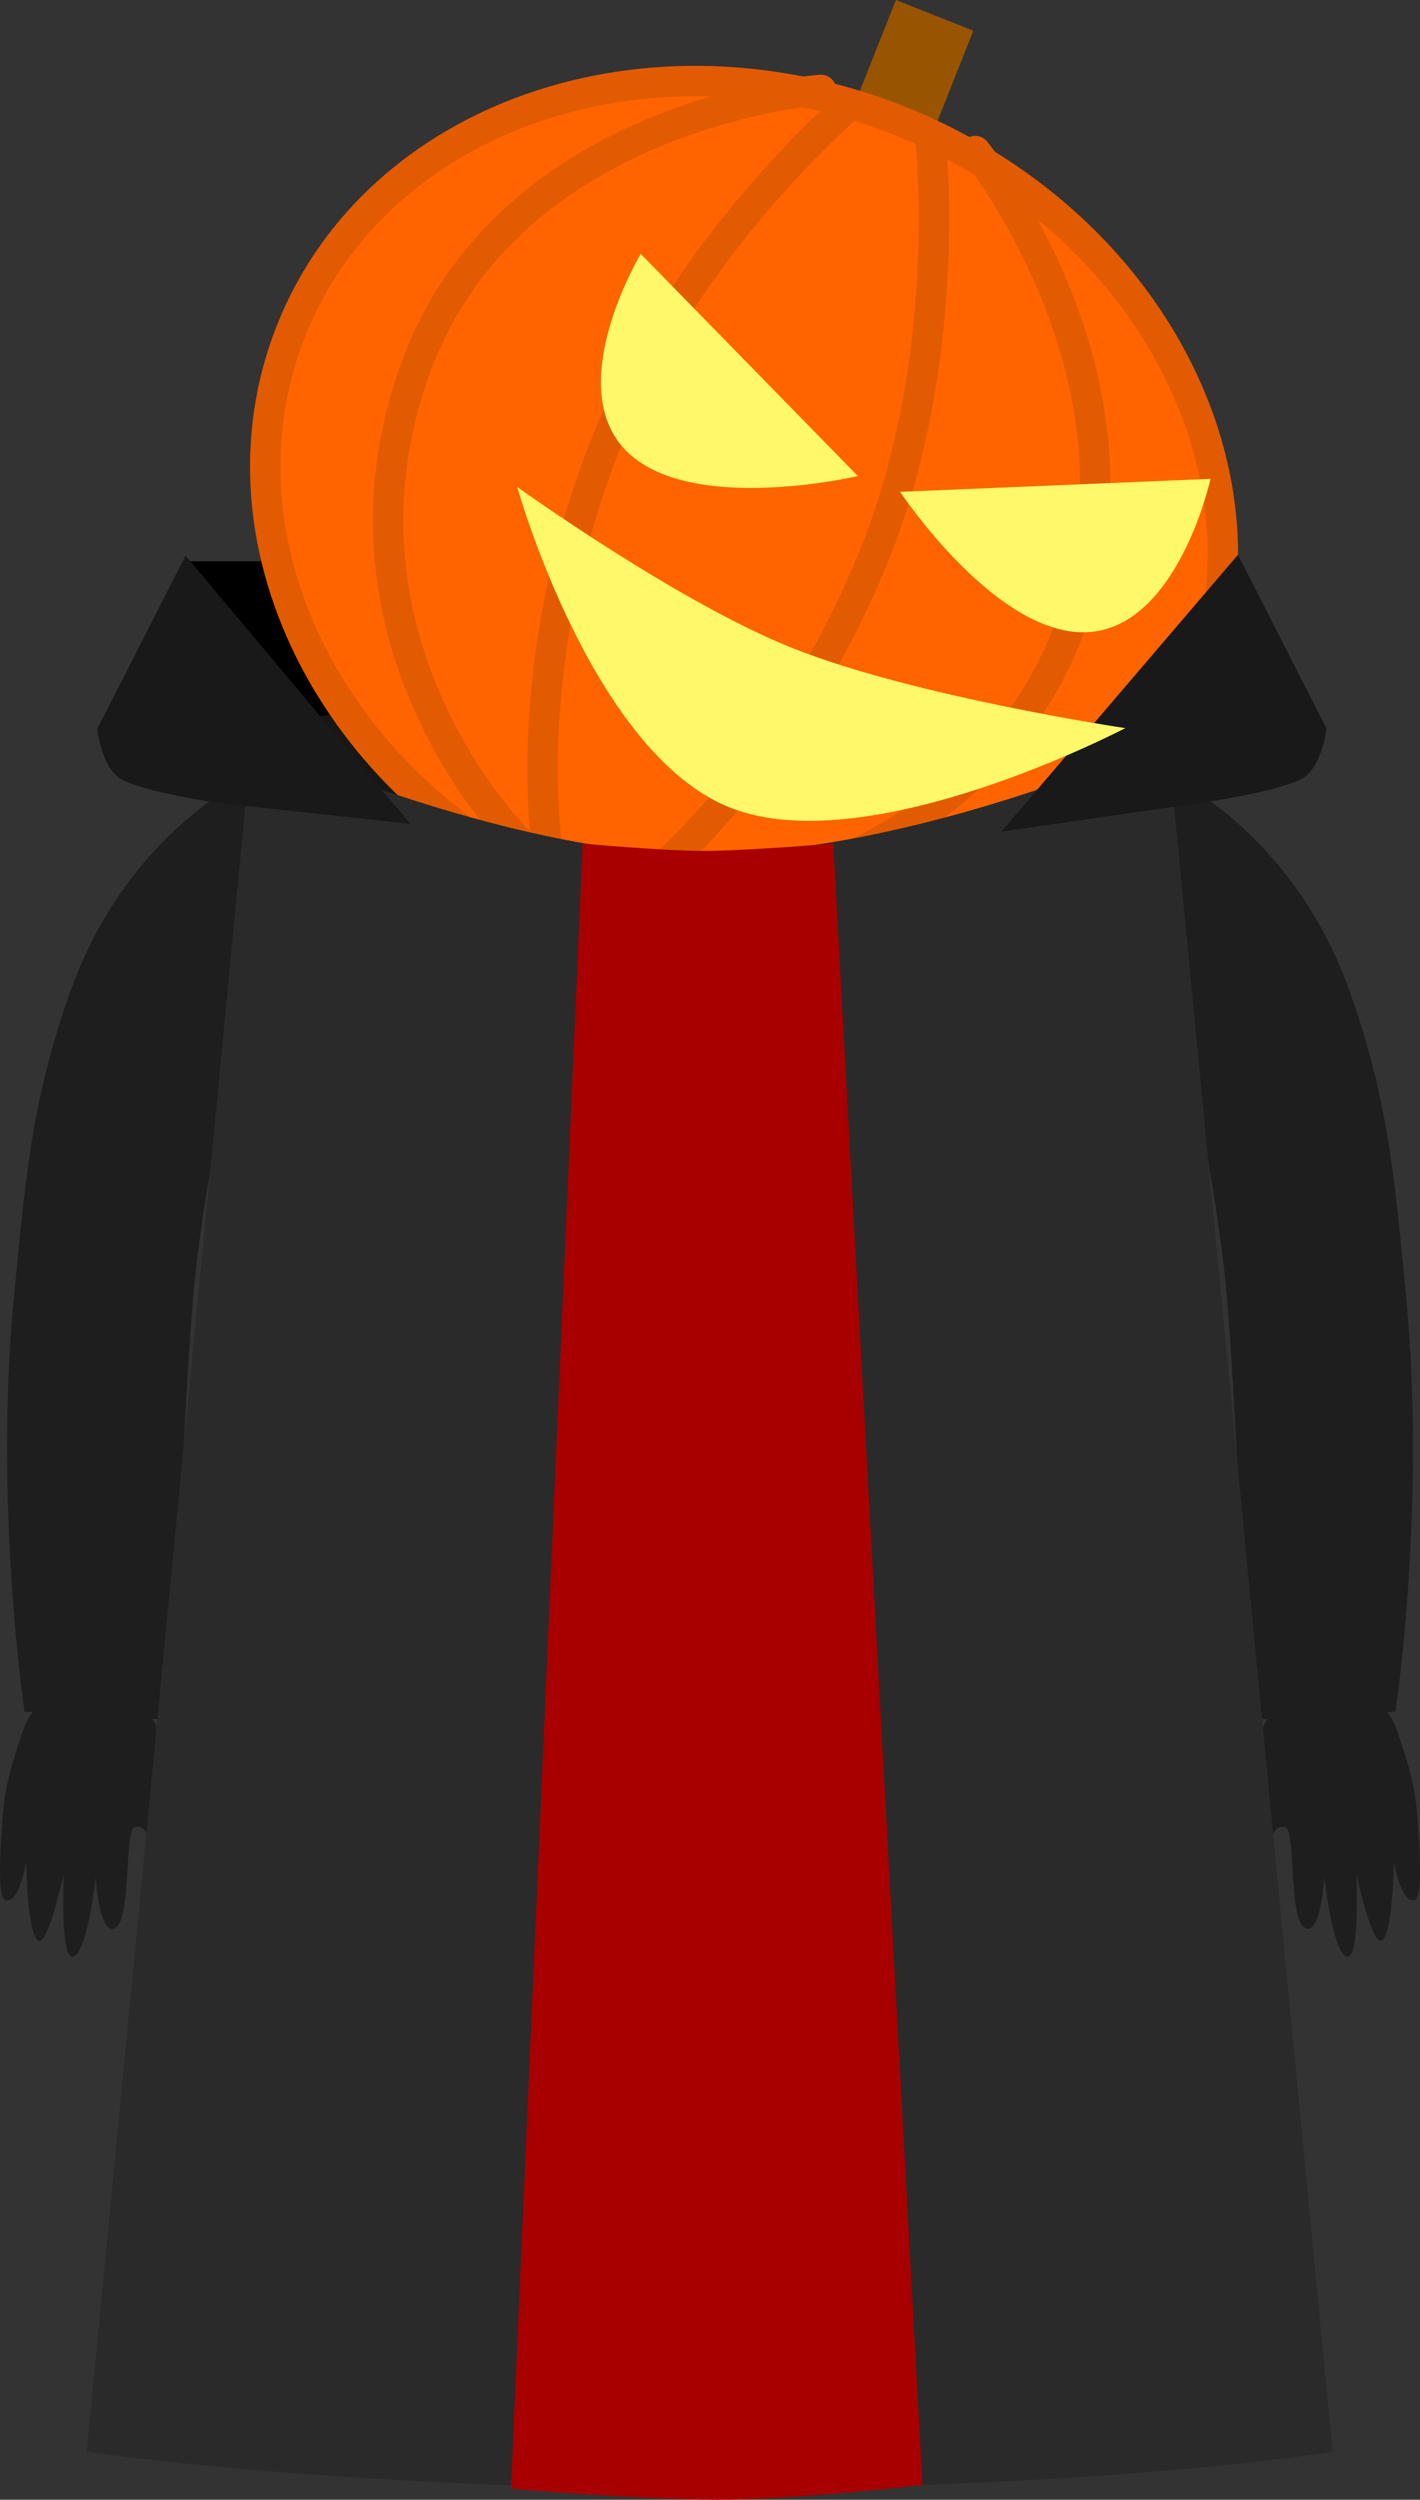 <svg xmlns="http://www.w3.org/2000/svg" xmlns:xlink="http://www.w3.org/1999/xlink" version="1.1" width="46.68" height="82.148" viewBox="0,0,46.68,82.148"><rect x="0" y="0" width="46.68" height="82.148" fill="#333333" stroke="none"/><g><g data-paper-data="{&quot;isPaintingLayer&quot;:true}" fill-rule="nonzero" stroke-linejoin="miter" stroke-miterlimit="10" stroke-dasharray="" stroke-dashoffset="0" style="mix-blend-mode: normal"><g data-paper-data="{&quot;index&quot;:null}" stroke-linecap="butt"><path d="M257.85,196.705c0,0 -0.388,-9.693 -0.717,-13.753c-0.353,-4.354 -2.023,-11.509 -2.023,-11.509l-0.405,-6.025c0,0 4.45,1.71 6.462,7.367c1.312,3.691 1.485,6.423 1.828,9.832c0.698,6.946 -0.332,13.809 -0.332,13.809z" stroke-width="NaN" fill="#1e1e1e" stroke="none" transform="matrix(1,0,0,1,-216.788,-140.179)"/><path d="M262.926,197.698c0.321,0.985 0.415,1.588 0.462,2.26c0.069,0.988 0.182,2.59 -0.104,2.663c-0.451,0.115 -0.675,-1.26 -0.675,-1.26c0,0 -0.032,2.625 -0.452,2.598c-0.299,-0.019 -0.783,-2.2 -0.783,-2.2c0,0 0.124,2.726 -0.28,2.724c-0.485,-0.003 -0.77,-2.622 -0.77,-2.622c0,0 -0.097,1.78 -0.575,1.7c-0.64,-0.106 -0.331,-3.249 -0.716,-3.343c-0.518,-0.126 -0.383,0.901 -0.884,0.246c-0.377,-0.493 -0.083,-3.153 0.251,-3.713c0.407,-0.681 1.963,-0.605 2.698,-0.647c1.389,-0.08 1.469,0.493 1.828,1.593z" stroke-width="0" fill="#1e1e1e" stroke="none" transform="matrix(1,0,0,1,-216.788,-140.179)"/></g><g stroke-linecap="butt"><path d="M217.595,196.427c0,0 -1.03,-6.864 -0.332,-13.809c0.343,-3.41 0.516,-6.142 1.828,-9.832c2.011,-5.657 6.462,-7.367 6.462,-7.367l-0.405,6.025c0,0 -1.67,7.155 -2.023,11.509c-0.329,4.06 -0.717,13.753 -0.717,13.753z" stroke-width="NaN" fill="#1e1e1e" stroke="none" transform="matrix(1,0,0,1,-216.788,-140.179)"/><path d="M217.332,197.698c0.359,-1.101 0.439,-1.674 1.828,-1.593c0.735,0.042 2.291,-0.034 2.698,0.647c0.334,0.56 0.628,3.22 0.251,3.713c-0.501,0.655 -0.366,-0.372 -0.884,-0.246c-0.385,0.094 -0.076,3.236 -0.716,3.343c-0.478,0.08 -0.575,-1.7 -0.575,-1.7c0,0 -0.285,2.619 -0.77,2.622c-0.405,0.002 -0.28,-2.724 -0.28,-2.724c0,0 -0.484,2.181 -0.783,2.2c-0.42,0.027 -0.452,-2.598 -0.452,-2.598c0,0 -0.224,1.375 -0.675,1.26c-0.286,-0.073 -0.173,-1.675 -0.104,-2.663c0.047,-0.672 0.141,-1.275 0.462,-2.26z" stroke-width="0" fill="#1e1e1e" stroke="none" transform="matrix(1,0,0,1,-216.788,-140.179)"/></g><path d="M222.876,164.817v-6.193h34.55v6.193z" fill="#000000" stroke="none" stroke-width="0" stroke-linecap="butt" transform="matrix(1,0,0,1,-216.788,-140.179)"/><path d="M222.428,164.548c0,0 9.878,-1.982 17.036,-1.765c6.683,0.203 17.514,1.765 17.514,1.765c0,0 -11.677,5.023 -17.512,4.977c-5.677,-0.044 -17.037,-4.977 -17.037,-4.977z" fill="#171717" stroke="none" stroke-width="0" stroke-linecap="butt" transform="matrix(1,0,0,1,-216.788,-140.179)"/><g><path d="M 27.92 3.864 L 29.452 0 L 31.997 1.009 L 30.465 4.873 Z " data-paper-data="{&quot;origPos&quot;:null}" fill="#995400" stroke="none" stroke-linecap="butt" stroke-width="1"/><path d="M 39.352 22.684 C 36.545 29.764 27.602 32.859 19.377 29.599 C 11.153 26.338 6.761 17.955 9.567 10.876 C 12.374 3.796 21.317 0.701 29.542 3.961 C 37.766 7.222 42.158 15.605 39.352 22.684 Z " data-paper-data="{&quot;origPos&quot;:null}" fill="#ff6400" stroke="#e35b00" stroke-linecap="butt" stroke-width="1"/><path d="M 18.019 28.12 C 18.019 28.12 16.983 22.112 19.849 14.744 C 22.437 8.088 27.928 3.457 27.928 3.457 " fill="none" stroke="#e35b00" stroke-linecap="round" stroke-width="1"/><path d="M 30.581 4.509 C 30.581 4.509 31.407 11.644 28.731 18.265 C 25.769 25.596 20.898 29.261 20.898 29.261 " data-paper-data="{&quot;index&quot;:null}" fill="none" stroke="#e35b00" stroke-linecap="round" stroke-width="1"/><path d="M 16.977 27.576 C 16.977 27.576 10.438 21.082 13.64 12.152 C 16.677 3.679 26.988 2.954 26.988 2.954 " data-paper-data="{&quot;index&quot;:null}" fill="none" stroke="#e35b00" stroke-linecap="round" stroke-width="1"/><path d="M 32.062 4.965 C 32.062 4.965 38.213 12.516 35.143 20.677 C 32.072 28.838 22.481 29.758 22.481 29.758 " data-paper-data="{&quot;index&quot;:null}" fill="none" stroke="#e35b00" stroke-linecap="round" stroke-width="1"/></g><path d="M219.639,220.752l5.425,-56.271c0,0 8.358,3.769 14.693,3.769c7.215,0 15.417,-3.769 15.417,-3.769l5.423,56.271c0,0 -7.101,1.174 -20.045,1.211c-12.478,0.036 -20.914,-1.211 -20.914,-1.211z" fill="#2a2a2a" stroke="none" stroke-width="NaN" stroke-linecap="butt" transform="matrix(1,0,0,1,-216.788,-140.179)"/><path d="M233.586,221.964l2.357,-54.064c0,0 2.625,0.242 3.973,0.242c1.397,0 4.265,-0.242 4.265,-0.242l2.932,53.942c0,0 -4.148,0.485 -6.728,0.485c-2.58,0 -6.799,-0.363 -6.799,-0.363z" fill="#a80000" stroke="none" stroke-width="NaN" stroke-linecap="butt" transform="matrix(1,0,0,1,-216.788,-140.179)"/><path d="M219.98,164.144l2.908,-5.708l7.391,8.818l-6.314,-0.687c0,0 -2.517,-0.37 -3.21,-0.792c-0.629,-0.382 -0.774,-1.632 -0.774,-1.632z" fill="#191919" stroke="none" stroke-width="0" stroke-linecap="butt" transform="matrix(1,0,0,1,-216.788,-140.179)"/><path d="M259.618,165.749c-0.693,0.422 -3.21,0.792 -3.21,0.792l-6.704,0.969l7.781,-9.1l2.908,5.708c0,0 -0.146,1.249 -0.774,1.632z" data-paper-data="{&quot;index&quot;:null}" fill="#191919" stroke="none" stroke-width="0" stroke-linecap="butt" transform="matrix(1,0,0,1,-216.788,-140.179)"/><g stroke-linecap="butt"><path d="M 20.573 14.803 C 18.479 12.661 21.062 8.343 21.062 8.343 L 28.201 15.645 C 28.201 15.645 22.667 16.944 20.573 14.803 Z " stroke-width="1" fill="#fff86a" stroke="none"/><path d="M 29.59 16.163 L 39.794 15.736 C 39.794 15.736 38.716 20.651 35.724 20.776 C 32.731 20.901 29.59 16.163 29.59 16.163 Z " data-paper-data="{&quot;index&quot;:null}" stroke-width="1" fill="#fff86a" stroke="none"/><path d="M 17.002 16.003 C 17.002 16.003 22.306 19.814 26.076 21.308 C 30.108 22.907 36.992 23.928 36.992 23.928 C 36.992 23.928 28.562 28.349 24.002 26.541 C 19.442 24.733 17.002 16.003 17.002 16.003 Z " stroke-width="1" fill="#fff86a" stroke="none"/></g></g></g></svg>